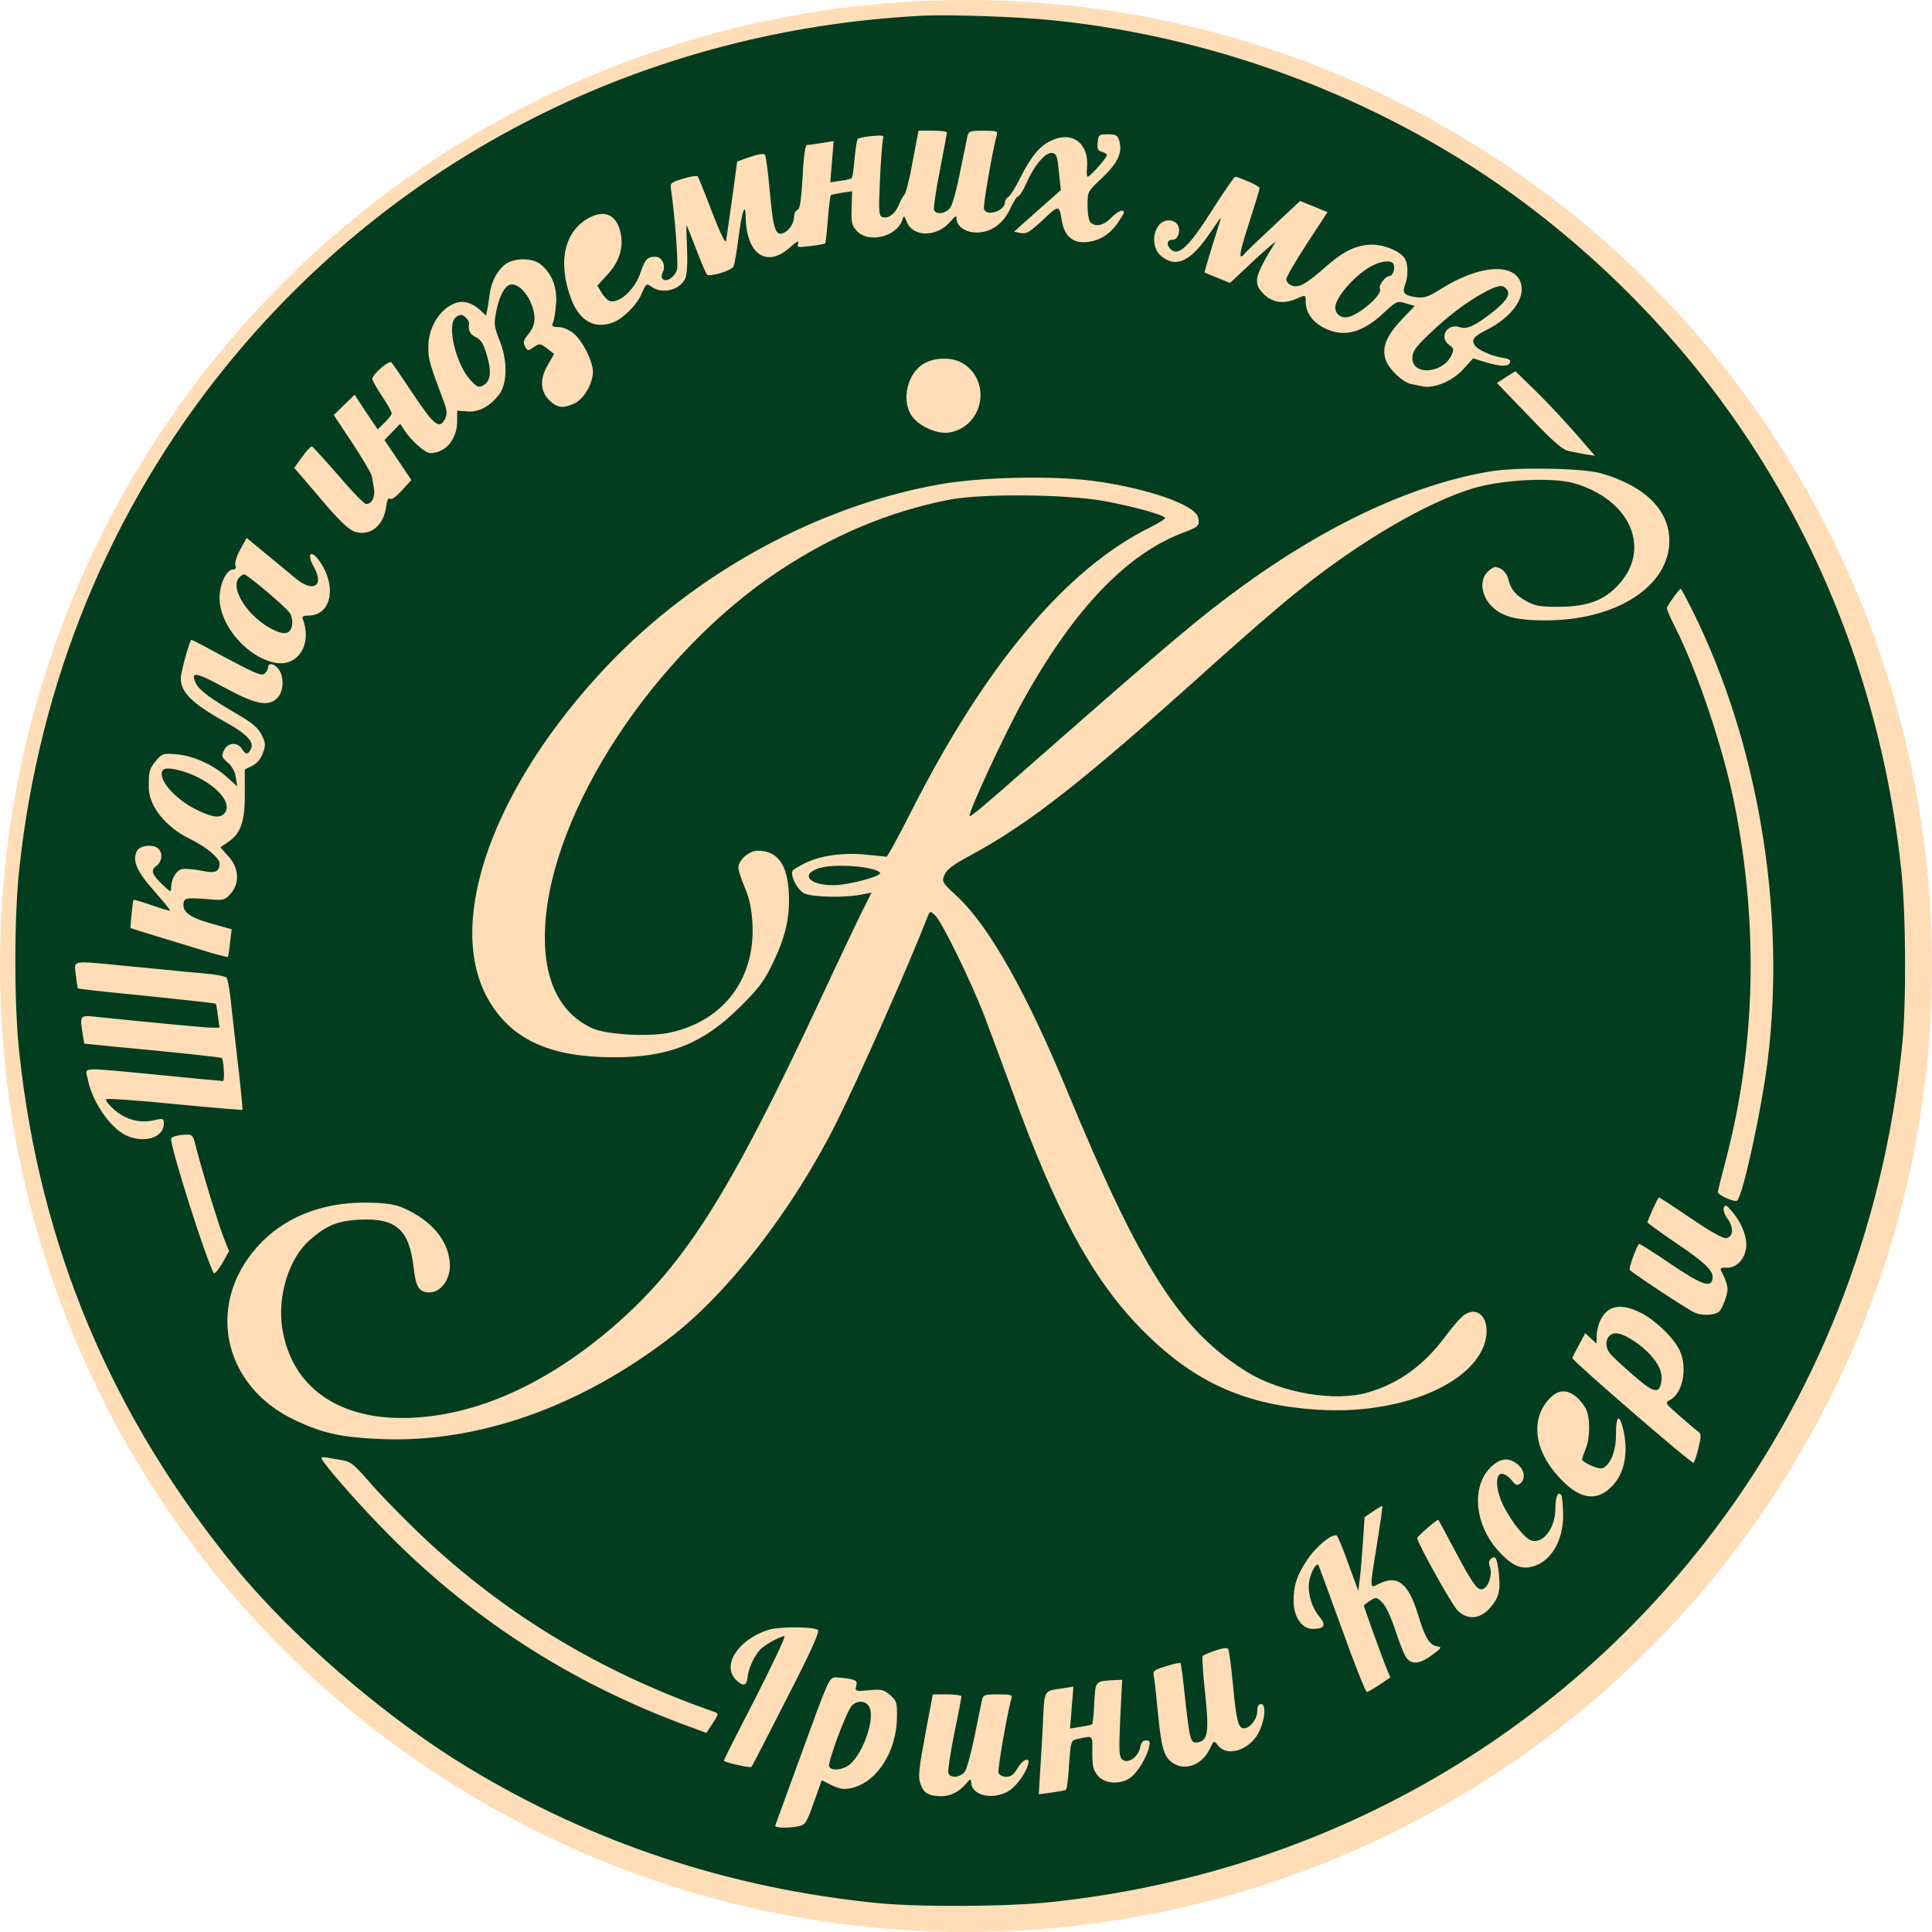 <svg width="144" height="144" viewBox="0 0 144 144" fill="none" xmlns="http://www.w3.org/2000/svg">
<circle cx="72" cy="72" r="72" fill="#FFDDB6"/>
<path d="M68.678 1.175C48.133 2.241 29.449 11.673 16.746 27.43C8.181 38.037 2.941 50.83 1.441 64.726C1.043 68.376 1.043 74.899 1.441 78.495C2.995 92.914 8.289 105.509 17.559 116.856C21.787 122.024 28.726 128.005 34.797 131.692C44.139 137.366 54.367 140.745 65.425 141.847C68.588 142.154 75.201 142.118 78.472 141.756C97.969 139.642 115.189 130.156 127.061 114.977C135.355 104.37 140.396 91.613 141.788 77.772C142.095 74.646 142.059 68.014 141.697 64.726C139.529 44.65 129.591 27.087 113.599 15.107C103.607 7.644 91.175 2.819 78.544 1.518C75.924 1.247 70.756 1.066 68.678 1.175ZM70.575 9.866C70.575 9.957 70.34 11.222 70.051 12.703C69.762 14.185 69.563 15.504 69.618 15.649C69.78 16.046 70.539 15.92 70.846 15.45C71.009 15.215 71.334 14.004 71.569 12.775C71.822 11.565 72.057 10.372 72.111 10.137C72.202 9.776 72.31 9.74 73.304 9.74C74.261 9.74 74.388 9.776 74.298 10.047C73.99 11.149 73.25 15.359 73.34 15.594C73.575 16.173 74.912 15.703 74.912 15.052C74.912 14.926 75.02 14.745 75.165 14.673C75.291 14.601 75.707 13.95 76.05 13.245C76.882 11.601 77.514 10.842 78.436 10.444C79.972 9.758 81.182 10.734 81.02 12.486C80.983 12.866 81.001 13.173 81.074 13.173C81.236 13.173 82.501 11.764 82.501 11.565C82.501 11.475 82.339 11.366 82.122 11.312C81.833 11.24 81.76 11.095 81.815 10.607C81.869 10.047 81.905 10.011 82.574 10.011C83.206 10.011 83.296 10.065 83.441 10.553C83.658 11.402 83.314 12.143 82.14 13.263C81.056 14.275 81.056 14.293 81.056 15.323C81.056 15.883 81.146 16.444 81.273 16.57C81.652 16.95 82.266 16.805 82.808 16.245C83.296 15.739 83.766 15.54 83.766 15.847C83.766 15.92 83.513 16.317 83.224 16.733C82.592 17.6 81.724 18.052 80.731 18.052C79.863 18.052 79.321 17.51 79.14 16.444C78.942 15.251 78.942 15.251 77.731 16.389C76.755 17.293 76.502 17.456 76.069 17.365L75.581 17.275L76.195 16.715C76.538 16.407 77.333 15.703 77.948 15.161L79.068 14.167L78.924 12.812C78.815 11.619 78.743 11.456 78.418 11.402C77.93 11.33 77.08 12.324 76.502 13.661C76.267 14.185 75.996 14.619 75.906 14.619C75.797 14.619 75.544 15.016 75.31 15.522C74.786 16.678 73.864 17.329 72.798 17.329C71.967 17.329 71.298 16.877 71.298 16.281C71.298 16.046 71.208 16.082 70.882 16.462C69.907 17.672 68.082 17.727 67.594 16.552C67.377 16.046 67.359 16.028 67.251 16.389C66.853 17.636 64.757 18.16 63.871 17.221C63.492 16.805 63.438 16.606 63.474 15.504L63.51 14.257L62.751 14.366C62.336 14.438 61.956 14.51 61.92 14.546C61.884 14.582 61.775 15.396 61.703 16.353C61.631 17.293 61.541 18.106 61.504 18.142C61.468 18.178 60.962 18.269 60.402 18.341C59.426 18.449 59.372 18.449 59.499 18.124C59.571 17.889 59.354 18.016 58.866 18.449C57.132 20.003 55.614 18.937 55.578 16.154C55.559 14.962 55.288 15.793 55.035 17.781C54.909 18.775 54.746 19.714 54.674 19.859C54.511 20.184 52.867 20.672 52.686 20.455C52.614 20.383 52.253 19.515 51.873 18.54C51.512 17.582 51.187 16.787 51.169 16.787C51.151 16.787 51.169 17.564 51.205 18.504C51.259 19.588 51.205 20.419 51.078 20.744C50.699 21.611 49.38 21.955 48.566 21.377C48.187 21.106 48.151 21.124 47.826 21.883C47.482 22.714 46.452 23.744 45.694 24.033C44.32 24.557 43.182 23.924 42.567 22.262C41.538 19.515 42.062 17.221 43.923 16.227C45.188 15.558 46.091 16.1 46.308 17.654C46.434 18.648 46.073 19.606 45.242 20.509L44.519 21.286L44.844 21.828C45.025 22.117 45.296 22.407 45.459 22.443C46.181 22.623 47.338 21.557 47.735 20.329C48.079 19.317 48.241 19.136 48.856 19.136C49.343 19.136 49.651 19.787 49.398 20.292C49.289 20.509 49.289 20.69 49.398 20.798C49.669 21.07 50.319 20.636 50.464 20.076C50.572 19.66 50.301 16.046 50.03 14.257C49.94 13.625 49.94 13.625 50.916 13.318C51.44 13.155 51.928 13.083 52 13.137C52.054 13.209 52.542 14.402 53.066 15.793C53.662 17.329 54.06 18.178 54.114 17.962C54.15 17.763 54.349 16.353 54.566 14.817L54.945 12.035L55.921 11.691C56.59 11.475 56.951 11.42 57.023 11.547C57.095 11.655 57.258 12.92 57.385 14.366C57.638 17.166 57.818 17.672 58.469 17.329C58.884 17.112 59.191 16.588 59.191 16.1C59.191 15.902 59.3 15.703 59.444 15.649C59.625 15.576 59.715 14.926 59.824 13.191C59.896 11.601 60.023 10.824 60.149 10.806C60.276 10.806 60.764 10.734 61.251 10.661L62.137 10.517L62.01 12.053L61.884 13.589L62.625 13.48C63.04 13.426 63.42 13.336 63.474 13.281C63.546 13.227 63.637 12.577 63.691 11.836C63.763 11.095 63.871 10.426 63.926 10.354C63.998 10.282 64.486 10.191 64.992 10.137C65.787 10.065 65.913 10.101 65.823 10.318C65.769 10.481 65.66 11.818 65.588 13.336C65.48 15.703 65.498 16.064 65.751 16.173C66.184 16.335 66.708 15.956 66.98 15.305C67.106 14.98 67.305 14.619 67.413 14.51C67.522 14.384 67.811 13.281 68.028 12.017L68.461 9.74H69.509C70.106 9.74 70.575 9.794 70.575 9.866ZM93.054 13.534C93.506 13.715 93.885 13.95 93.885 14.022C93.885 14.095 93.524 15.287 93.09 16.642C92.331 18.991 92.277 19.497 92.801 18.865C92.927 18.72 93.903 17.781 94.969 16.787L96.903 14.98L97.933 15.396L98.945 15.811L97.409 18.16C96.578 19.443 95.873 20.636 95.873 20.817C95.873 20.997 96.053 21.196 96.288 21.286C96.794 21.485 97.373 21.16 98.818 19.877C100.155 18.702 101.113 18.251 102.251 18.233C103.209 18.233 104.42 18.756 104.727 19.299C104.962 19.75 104.962 20.6 104.727 21.232C104.492 21.846 104.655 22.027 105.576 22.154C106.172 22.226 106.444 22.136 107.455 21.503C110.256 19.75 112.84 19.57 113.346 21.07C113.726 22.19 112.696 23.617 110.834 24.575C109.823 25.081 109.642 25.316 109.931 25.75C110.148 26.075 111.142 26.526 111.919 26.653C112.443 26.725 112.623 26.834 112.551 27.014C112.425 27.34 111.882 27.34 110.726 26.996L109.804 26.707L109.046 27.538C108.25 28.406 106.895 28.966 106.064 28.803C105.829 28.749 105.432 28.677 105.179 28.623C104.528 28.478 103.516 27.52 103.281 26.816C102.974 25.894 103.336 25.027 104.474 23.816L105.45 22.804L104.781 22.605C104.131 22.407 104.113 22.425 103.065 23.382C101.763 24.593 100.571 25.027 99.414 24.72C98.15 24.376 97.336 23.527 97.318 22.515C97.318 21.937 97.355 21.955 96.505 22.316C95.638 22.678 94.789 22.533 94.174 21.901C93.379 21.106 93.488 20.6 95.06 18.052C95.15 17.907 94.427 18.522 93.451 19.425L91.681 21.087L90.741 20.708C90.235 20.509 89.801 20.329 89.783 20.311C89.765 20.292 90.018 19.407 90.362 18.305C90.705 17.221 90.994 16.299 90.994 16.245C90.994 16.191 90.633 16.697 90.199 17.347C88.753 19.497 87.633 20.021 86.531 19.064C85.609 18.269 86.025 16.426 87.109 16.426C87.669 16.426 87.994 16.859 87.85 17.419C87.778 17.709 87.615 17.871 87.38 17.871C86.983 17.871 86.91 18.233 87.236 18.558C87.832 19.154 88.609 18.431 90.434 15.522C91.265 14.239 91.988 13.173 92.078 13.173C92.168 13.173 92.602 13.336 93.054 13.534ZM40.291 19.696C41.122 20.365 41.538 21.395 41.447 22.642C41.393 23.256 41.303 23.888 41.212 24.051C41.104 24.322 41.176 24.376 41.628 24.376C41.971 24.376 42.405 24.575 42.766 24.864C43.435 25.424 44.194 26.942 44.194 27.701C44.194 28.568 43.525 29.725 42.856 30.05C41.971 30.466 41.519 30.411 40.923 29.815C40.255 29.128 40.218 28.225 40.851 27.159L41.303 26.382L40.833 26.02C40.255 25.569 40.218 25.569 39.73 25.912C39.369 26.165 39.315 26.165 39.134 25.822C38.972 25.515 39.008 25.352 39.387 24.9C39.947 24.232 39.983 23.491 39.514 22.443C39.116 21.611 38.429 21.051 37.978 21.232C37.562 21.395 37.165 22.19 36.966 23.328C36.803 24.141 36.839 24.394 37.255 25.424C37.833 26.888 37.815 28.568 37.219 29.381C36.55 30.267 35.701 30.737 34.852 30.664L34.075 30.61V31.387C34.075 32.742 33.207 33.772 32.069 33.772C31.689 33.772 30.605 32.815 30.099 32.002L29.828 31.586L29.25 32.182L28.654 32.797L29.666 34.296L30.66 35.778L29.937 36.573C29.485 37.061 29.16 37.278 29.051 37.169C28.943 37.061 28.853 37.278 28.78 37.766C28.6 39.139 27.66 39.934 26.558 39.663C25.98 39.519 25.275 38.832 23.269 36.429L21.932 34.875L22.528 34.043C22.854 33.592 23.179 33.248 23.251 33.266C23.323 33.303 24.209 34.278 25.221 35.435C26.214 36.609 27.154 37.567 27.28 37.567C27.714 37.567 27.967 37.061 27.877 36.447C27.823 36.121 27.75 35.688 27.714 35.489C27.678 35.29 27.028 34.188 26.269 33.032L24.877 30.936L25.654 30.177L26.431 29.418L27.28 30.719L28.148 32.002L28.672 31.496C28.961 31.225 29.196 30.899 29.196 30.809C29.196 30.701 28.871 30.122 28.473 29.526C28.076 28.93 27.75 28.352 27.75 28.243C27.75 27.918 28.997 26.816 29.178 27.014C29.268 27.105 29.991 28.171 30.804 29.381C32.358 31.73 32.792 32.056 33.189 31.17C33.352 30.827 33.316 30.52 32.99 29.689C32.033 27.159 31.924 26.761 31.924 25.912C31.906 24.412 32.756 23.039 33.948 22.587C34.526 22.37 35.213 22.569 35.828 23.148L36.225 23.527L36.315 23.093C36.37 22.858 36.442 22.298 36.514 21.846C36.641 20.871 37.201 19.949 37.833 19.588C38.556 19.208 39.712 19.244 40.291 19.696ZM71.858 27.141C73.936 28.532 73.232 31.821 70.756 32.236C69.889 32.381 68.552 31.803 67.991 31.044C67.124 29.851 67.63 27.737 68.949 27.05C69.835 26.599 71.099 26.617 71.858 27.141ZM117.502 32.381L118.875 33.971L118.171 33.863C117.773 33.791 117.213 33.682 116.906 33.61C116.472 33.538 115.713 32.869 113.96 31.026L111.575 28.55L112.262 28.099L112.949 27.665L114.539 29.219C115.424 30.086 116.743 31.514 117.502 32.381ZM119.309 35.272C122.598 36.212 124.423 38.019 124.423 40.314C124.423 43.693 120.466 46.24 115.207 46.24C112.894 46.24 111.846 45.933 111.051 45.048C110.383 44.271 110.292 43.205 110.871 42.627C111.069 42.428 111.322 42.265 111.431 42.265C111.846 42.265 112.28 42.645 112.407 43.114C112.587 43.928 112.985 44.397 113.816 44.831C114.448 45.174 114.846 45.228 116.201 45.228C118.369 45.211 119.598 44.741 120.682 43.53C123.104 40.838 121.477 37.206 117.303 36.013C115.677 35.561 112.063 35.742 109.877 36.374C106.389 37.404 101.312 40.368 96.686 44.108C95.493 45.048 92.765 47.415 90.633 49.33C80.767 58.221 76.791 61.347 72.274 63.786C71.027 64.455 70.557 64.816 70.395 65.213C70.178 65.719 70.214 65.774 71.388 66.858C73.737 69.062 76.574 74.104 79.61 81.476C85.049 94.631 88.031 99.257 93.036 102.31C95.547 103.828 99.523 104.497 101.926 103.792C104.257 103.124 106.118 101.768 107.708 99.636C108.25 98.895 108.901 98.154 109.154 97.992C110.256 97.269 111.124 98.425 110.69 100.016C109.786 103.196 104.275 105.455 98.276 105.075C92.909 104.75 89.133 103.087 85.374 99.365C81.544 95.589 78.779 90.547 75.4 81.187C74.749 79.416 73.846 76.977 73.394 75.784C72.364 73.11 70.178 68.647 69.69 68.213C69.329 67.888 69.311 67.888 69.148 68.303C67.666 72.098 64.052 80.248 62.318 83.717C59.083 90.168 54.222 96.456 49.886 99.745C43.128 104.912 35.611 107.533 28.473 107.262C25.437 107.135 24.118 106.846 22.022 105.87C16.421 103.25 15.246 96.853 19.547 92.535C21.552 90.529 24.425 89.517 27.75 89.644C29.178 89.698 29.63 89.806 30.461 90.222C32.412 91.198 33.514 92.697 33.533 94.342C33.533 95.408 32.828 96.329 32.015 96.329C31.238 96.329 30.985 95.932 30.822 94.432C30.497 91.631 29.503 90.764 26.775 90.909C25.148 90.999 24.353 91.324 23.106 92.408C21.534 93.763 20.649 96.618 21.047 99.058C21.733 103.25 25.022 105.689 29.937 105.689C34.978 105.689 40.273 103.449 45.332 99.203C50.898 94.504 54.222 89.318 61.179 74.429C62.498 71.592 63.89 68.665 64.269 67.906L64.956 66.533L64.197 66.677C62.896 66.93 60.492 66.876 59.914 66.569C59.426 66.316 58.866 65.232 59.083 64.888C59.119 64.816 59.535 64.563 59.986 64.346C61.125 63.768 62.787 63.533 64.522 63.696C65.317 63.786 66.022 63.84 66.076 63.858C66.148 63.858 66.961 62.358 67.901 60.515C73.466 49.511 79.538 42.319 85.808 39.266C86.368 38.976 86.838 38.687 86.838 38.615C86.838 38.398 84.561 37.766 82.321 37.35C79.466 36.826 73.105 36.772 70.666 37.26C66.221 38.145 62.065 39.898 58.035 42.572C48.783 48.716 41.104 60.389 40.634 69.008C40.417 72.893 41.646 75.513 44.176 76.652C45.224 77.121 48.44 77.302 49.958 76.959C53.933 76.091 56.3 72.947 56.084 68.846C56.011 67.689 55.867 67.002 55.523 66.171C55.252 65.557 55.035 64.87 55.035 64.671C55.035 64.111 55.831 63.407 56.463 63.407C57.945 63.407 58.685 64.4 58.794 66.569C58.884 68.376 58.559 69.821 57.547 71.899C56.933 73.164 56.499 73.724 55.144 75.061C52.415 77.79 49.813 78.82 45.73 78.802C40.851 78.802 37.942 77.392 36.279 74.284C33.207 68.52 36.857 58.492 45.26 49.619C51.837 42.699 60.944 37.712 70.033 36.103C73.069 35.561 78.237 35.435 81.399 35.832C85.392 36.356 89.061 37.603 89.296 38.561C89.44 39.157 89.332 39.266 88.338 39.645C84.037 41.217 80.116 45.301 76.303 52.131C74.912 54.625 72.111 60.66 72.274 60.823C72.346 60.895 73.394 60.028 76.809 57.01C87.507 47.614 89.35 46.06 92.62 43.675C99.035 39.013 105.486 36.049 111.142 35.128C113.183 34.802 117.936 34.893 119.309 35.272ZM22.04 43.114C23.341 44.199 24.191 43.675 23.396 42.265C22.817 41.235 23.179 40.91 23.847 41.868C25.13 43.729 24.678 45.879 22.998 45.879C22.619 45.879 22.492 45.951 22.564 46.132C23.287 47.993 22.221 49.71 20.541 49.403C18.445 49.023 16.366 46.62 16.366 44.578C16.366 43.53 16.872 42.446 17.378 42.446C17.559 42.446 17.613 42.337 17.541 42.121C17.487 41.922 17.649 41.416 17.921 40.928L18.39 40.097L19.854 41.307C20.667 41.976 21.661 42.789 22.04 43.114ZM126.121 45.463C131.036 55.293 133.15 67.888 131.741 79.127C131.289 82.741 129.934 88.993 129.482 89.481C129.338 89.644 128.037 89.084 128.037 88.849C128.037 88.776 128.326 87.62 128.669 86.319C130.856 77.898 131.072 68.918 129.284 59.973C128.452 55.799 126.537 50.089 124.856 46.746C124.513 46.078 124.242 45.445 124.242 45.337C124.242 45.156 125.164 43.891 125.272 43.891C125.308 43.891 125.688 44.596 126.121 45.463ZM16.89 49.059C18.987 50.18 19.492 50.396 19.709 50.216C19.854 50.089 19.98 49.872 19.98 49.746C19.98 49.348 20.468 49.457 20.776 49.891C21.191 50.469 21.137 51.517 20.703 51.987C20.017 52.709 19.095 52.529 16.692 51.228C14.559 50.071 14.162 50.017 14.614 50.957C14.867 51.462 15.752 52.113 17.722 53.251C18.842 53.902 19.239 54.263 19.511 54.787C19.8 55.402 19.818 55.546 19.583 56.143C19.438 56.576 19.149 56.901 18.788 57.082L18.246 57.353V59.16C18.264 61.238 17.939 62.142 16.981 62.774L16.421 63.154L17.017 63.822C17.812 64.671 17.884 65.81 17.198 66.605C16.818 67.039 16.656 67.111 15.969 67.057C13.981 66.894 13.764 66.912 13.692 67.255C13.548 67.942 14.108 68.376 15.716 68.828L17.27 69.261L17.143 70.273C17.089 70.815 17.017 71.303 16.981 71.321C16.963 71.357 16.113 71.14 15.12 70.833C14.108 70.526 12.482 70.02 11.506 69.731L9.717 69.171L9.807 68.141C9.861 67.581 9.916 67.093 9.952 67.075C9.97 67.039 10.584 67.219 11.307 67.472C12.03 67.725 12.662 67.906 12.68 67.87C12.716 67.852 12.174 67.183 11.488 66.406C10.169 64.924 9.843 64.129 10.205 63.425C10.44 62.991 11.451 62.901 11.813 63.262C12.156 63.605 12.066 64.256 11.65 64.545C11.199 64.87 11.325 65.195 12.192 66.009C12.716 66.514 12.753 66.514 12.753 66.153C12.753 65.539 13.132 64.888 13.548 64.78C13.746 64.726 14.397 64.78 14.975 64.888C16.059 65.123 16.348 64.997 16.366 64.346C16.366 63.949 15.336 63.099 14.18 62.539C12.373 61.672 11.108 60.1 11.09 58.727C11.072 57.516 11.126 57.299 11.614 56.721C12.066 56.179 12.156 56.143 13.096 56.215C14.343 56.305 15.897 56.992 16.909 57.913L17.686 58.618L17.577 57.95C17.523 57.516 17.288 57.1 16.963 56.829C16.529 56.45 16.493 56.359 16.692 55.926C16.945 55.347 17.704 55.275 18.029 55.817C18.318 56.269 18.481 56.269 18.698 55.835C18.968 55.329 18.408 54.715 16.945 53.902C14.343 52.456 13.475 51.625 13.475 50.559C13.475 50.089 14.144 47.686 14.27 47.686C14.325 47.686 15.499 48.3 16.89 49.059ZM9.337 71.99C10.873 72.134 12.463 72.297 12.897 72.333C13.313 72.387 14.361 72.478 15.192 72.55C16.041 72.622 16.8 72.767 16.89 72.875C16.963 72.984 17.089 73.598 17.162 74.248C17.234 74.899 17.469 77.049 17.704 79.037C17.939 81.024 18.101 82.687 18.065 82.723C18.047 82.741 15.77 82.56 13.024 82.289C10.277 82.018 7.982 81.856 7.91 81.928C7.838 82 8.091 82.326 8.452 82.651C9.283 83.428 10.403 83.753 11.451 83.5C12.174 83.337 12.21 83.355 12.21 83.753C12.21 84.801 10.729 85.253 9.392 84.62C8.163 84.042 6.826 82.036 6.519 80.338C6.356 79.525 5.85 79.543 11.849 80.121C14.379 80.374 16.529 80.573 16.619 80.573C16.764 80.573 16.674 79.019 16.529 78.856C16.457 78.802 13.367 78.459 8.669 78.025L6.284 77.79L6.175 77.157C5.94 75.676 5.94 75.658 7.115 75.784C12.229 76.308 15.355 76.597 15.824 76.597H16.366L16.24 75.73C16.186 75.26 16.113 74.845 16.077 74.808C16.041 74.772 13.728 74.519 10.928 74.23C8.145 73.959 5.832 73.706 5.814 73.67C5.778 73.652 5.705 73.182 5.651 72.658C5.525 71.538 5.218 71.592 9.337 71.99ZM14.559 85.307C14.993 87.06 16.24 91.125 16.637 92.155L17.071 93.258L16.565 94.161C16.276 94.649 16.005 94.974 15.933 94.884C15.409 94.016 12.753 85.704 12.753 84.891C12.753 84.729 13.204 84.602 13.873 84.566C14.306 84.548 14.397 84.638 14.559 85.307ZM125.995 90.782C127.422 91.758 128.416 92.318 128.651 92.282C129.193 92.21 129.247 91.487 128.76 90.836C128.525 90.511 128.416 90.186 128.488 90.005C128.579 89.752 128.687 89.806 129.121 90.33C129.862 91.216 130.277 92.336 130.133 93.095C129.988 93.908 129.41 94.486 128.76 94.486C128.127 94.486 128.145 94.468 128.488 95.137C128.633 95.426 128.76 95.841 128.76 96.076C128.76 96.546 128.326 97.648 128.091 97.793C127.693 98.046 126.862 98.064 126.338 97.847C125.886 97.667 122.02 95.119 121.477 94.667C121.369 94.577 121.929 92.987 122.164 92.716C122.2 92.679 123.266 93.348 124.531 94.215C126.844 95.769 127.513 96.004 127.639 95.336C127.748 94.757 127.169 94.161 124.965 92.679C123.772 91.866 122.797 91.162 122.797 91.107C122.797 90.945 123.574 89.246 123.646 89.246C123.682 89.246 124.748 89.933 125.995 90.782ZM122.291 97.847C123.375 98.389 124.766 99.727 125.2 100.666C125.796 101.949 125.417 103.883 124.459 104.352C124.079 104.551 124.098 104.587 125.182 105.527C125.796 106.069 126.41 106.593 126.573 106.701C126.808 106.882 126.808 107.045 126.591 107.93C126.465 108.49 126.284 108.996 126.23 109.032C126.085 109.123 117.195 101.425 117.195 101.226C117.195 101.172 117.412 100.738 117.683 100.251L118.153 99.365L118.586 99.763L119.002 100.142V99.582C119.002 99.275 119.128 98.733 119.291 98.389C119.833 97.287 120.827 97.106 122.291 97.847ZM117.448 104.081C117.701 104.28 118.044 104.696 118.189 104.967C118.532 105.635 118.532 107.153 118.189 107.984C118.044 108.328 117.918 108.689 117.918 108.761C117.918 108.996 119.128 109.538 119.436 109.43C120.032 109.195 120.447 108.183 120.447 106.9C120.447 105.509 120.682 105.328 120.972 106.485C121.369 108.111 121.134 109.611 120.321 110.586C119.201 111.905 117.918 111.851 116.472 110.388C114.412 108.346 113.997 105.942 115.406 104.334C116.057 103.593 116.725 103.503 117.448 104.081ZM25.6 108.852C26.124 108.942 26.467 109.231 27.407 110.315C28.039 111.074 29.575 112.664 30.822 113.875C37.165 120.055 44.591 124.59 53.283 127.608C53.572 127.716 53.554 127.789 53.12 128.439L52.65 129.162L51.187 128.62C42.441 125.403 34.87 120.488 28.455 113.857C26.341 111.689 23.956 108.924 23.956 108.671C23.956 108.599 24.173 108.599 24.462 108.653C24.733 108.707 25.239 108.797 25.6 108.852ZM113.111 109.141C113.635 109.556 113.726 110.225 113.31 110.568C113.075 110.749 112.967 110.713 112.659 110.315C112.461 110.062 112.135 109.845 111.937 109.845C111.413 109.845 111.485 111.074 112.063 112.249C112.659 113.423 113.653 114.67 114.123 114.815C115.009 115.104 115.93 113.893 115.93 112.429C115.93 111.526 116.147 111.074 116.382 111.472C116.436 111.562 116.49 112.213 116.508 112.899C116.526 114.923 115.514 116.531 114.051 116.802C113.256 116.965 112.551 116.585 111.611 115.519C109.823 113.477 109.66 110.568 111.268 109.213C111.919 108.671 112.479 108.635 113.111 109.141ZM102.649 114.995C102.071 118.537 102.071 118.41 102.739 118.067C104.149 117.344 104.98 117.977 105.703 120.38C106.227 122.097 106.552 122.621 107.13 122.711C107.492 122.765 107.437 122.838 106.733 123.362C105.847 124.012 105.269 124.084 104.871 123.615C104.709 123.452 104.329 122.53 104.022 121.573C103.679 120.507 103.281 119.675 103.01 119.422C102.595 119.025 102.559 119.025 102.107 119.314C101.854 119.477 101.655 119.639 101.655 119.675C101.655 119.766 103.083 123.741 103.354 124.373L103.625 125.024L102.83 125.566C102.396 125.855 101.962 126.108 101.872 126.108C101.782 126.108 100.95 124.012 100.029 121.446C99.107 118.898 98.312 116.73 98.276 116.658C98.132 116.423 97.716 117.128 97.589 117.814C97.427 118.663 97.752 119.802 98.348 120.507C98.872 121.139 98.728 121.41 97.824 121.41C97.047 121.41 96.415 120.507 96.415 119.35C96.415 118.158 96.65 117.435 97.445 116.242C98.095 115.248 99.396 114.2 99.649 114.471C99.74 114.562 100.137 115.519 100.517 116.604L101.239 118.573L101.348 117.688C101.42 117.2 101.511 115.971 101.583 114.941L101.709 113.08L102.342 112.646C102.703 112.393 103.01 112.231 103.028 112.249C103.065 112.267 102.884 113.514 102.649 114.995ZM108.413 115.519C109.823 118.158 110.13 118.591 110.545 118.429C110.961 118.266 111.25 117.344 111.051 116.802C110.943 116.495 110.961 116.314 111.142 116.17C111.467 115.899 111.593 116.152 111.72 117.326C111.846 118.591 111.72 119.097 111.033 119.874C110.292 120.705 109.335 120.76 108.612 120.001C108.142 119.495 105.63 114.977 105.63 114.634C105.648 114.507 107.022 113.297 107.202 113.279C107.221 113.279 107.763 114.291 108.413 115.519ZM60.962 121.482C61.125 121.573 60.474 123.036 58.631 126.614C57.24 129.361 56.047 131.656 56.011 131.692C55.921 131.8 53.951 131.348 53.951 131.222C53.951 131.168 55.017 129.053 56.318 126.542C57.601 124.012 58.577 121.952 58.469 121.952C58.143 121.952 56.951 122.621 56.644 122.964C56.174 123.506 55.776 124.392 55.722 125.006C55.668 125.656 55.379 125.729 54.855 125.205C53.771 124.12 55.017 122.205 57.258 121.482C58.035 121.229 60.565 121.229 60.962 121.482ZM91.897 125.566C92.15 128.24 92.295 128.819 92.711 128.819C93.162 128.819 93.704 128.132 93.704 127.554C93.704 127.174 93.795 127.012 93.994 127.012C94.481 127.012 94.192 128.692 93.596 129.487C92.747 130.607 91.319 130.879 90.741 130.047C90.488 129.704 90.47 129.722 90.163 130.355C89.585 131.601 88.229 132.053 87.326 131.33C86.73 130.879 86.549 130.21 86.296 127.554C86.188 126.415 86.061 125.259 86.007 124.988C85.916 124.536 85.971 124.482 86.91 124.193C87.47 124.012 87.958 123.904 87.994 123.958C88.031 123.994 88.193 125.223 88.338 126.668C88.681 129.722 88.735 129.939 89.259 129.867C90.036 129.758 90.127 129.072 89.82 126.18C89.657 124.735 89.585 123.488 89.639 123.416C89.711 123.362 90.127 123.181 90.597 123.018C91.193 122.819 91.482 122.783 91.554 122.928C91.608 123.036 91.771 124.229 91.897 125.566ZM63.329 125.132C63.835 125.241 63.908 125.313 63.817 125.656C63.709 126.054 63.745 126.072 64.757 125.982C65.697 125.891 65.859 125.927 66.347 126.343C66.835 126.777 66.871 126.885 66.853 128.042C66.799 130.915 64.974 133.336 62.86 133.336C62.679 133.336 62.227 133.191 61.884 133.011L61.251 132.685L60.655 134.348C60.113 135.884 60.023 136.01 59.517 136.119C58.704 136.281 57.71 136.245 57.782 136.065C57.818 135.992 58.722 133.462 59.824 130.463C61.739 125.187 61.812 125.024 62.281 125.024C62.552 125.024 63.022 125.078 63.329 125.132ZM83.495 128.06C83.387 130.553 83.405 130.951 83.658 131.15C84.055 131.493 84.832 130.969 84.977 130.264C85.049 129.885 85.176 129.722 85.41 129.722C85.7 129.722 85.736 129.812 85.645 130.21C85.465 131.005 84.796 132.089 84.272 132.487C83.531 133.029 82.357 132.975 81.833 132.36C81.489 131.945 81.417 131.674 81.417 130.626C81.417 129.288 81.507 129.361 80.297 129.614C79.827 129.722 79.809 129.758 79.682 131.529C79.628 132.523 79.52 133.372 79.448 133.408C79.393 133.444 78.905 133.535 78.381 133.607L77.424 133.734L77.514 132.234C77.568 131.403 77.677 129.686 77.731 128.421C77.857 125.891 77.749 126.054 79.213 125.837L80.008 125.711L79.881 127.265L79.755 128.837L80.532 128.71C80.965 128.638 81.363 128.566 81.399 128.511C81.453 128.475 81.525 127.771 81.562 126.921C81.652 125.241 81.598 125.313 83.116 125.223L83.64 125.205L83.495 128.06ZM71.659 126.433C71.659 126.524 71.425 127.789 71.117 129.234C70.828 130.698 70.629 132.017 70.684 132.161C70.846 132.577 71.623 132.487 71.931 132.017C72.075 131.782 72.4 130.589 72.653 129.343C72.906 128.114 73.141 126.921 73.195 126.686C73.286 126.325 73.394 126.289 74.388 126.289C75.346 126.289 75.472 126.325 75.382 126.596C75.075 127.698 74.334 131.908 74.424 132.143C74.496 132.306 74.749 132.433 75.002 132.433C75.346 132.433 75.562 132.27 75.834 131.8C76.267 131.077 76.827 130.915 76.611 131.565C76.376 132.342 75.599 133.318 75.002 133.589C73.792 134.167 72.4 133.77 72.382 132.83C72.364 132.559 72.328 132.559 72.057 132.884C71.497 133.553 70.864 133.878 70.16 133.878C69.256 133.878 68.841 133.643 68.624 133.011C68.407 132.396 68.461 131.981 69.058 128.764L69.527 126.289H70.593C71.172 126.289 71.659 126.361 71.659 126.433Z" fill="#033D20"/>
<path d="M101.745 20.13C100.752 20.817 99.722 22.045 99.559 22.696C99.415 23.22 99.758 23.653 100.3 23.653C101.113 23.653 103.119 21.955 102.848 21.503C102.721 21.304 103.263 20.581 103.534 20.581C103.805 20.581 103.986 20.094 103.878 19.714C103.715 19.28 102.649 19.479 101.745 20.13Z" fill="#033D20"/>
<path d="M110.527 21.846C109.208 22.569 107.763 23.689 106.408 25.009C105.486 25.894 105.269 26.219 105.269 26.689C105.269 28.026 107.564 27.846 108.196 26.454C108.377 26.057 108.359 25.948 108.016 25.713C107.203 25.153 107.889 24.033 108.829 24.394C109.335 24.575 109.985 24.268 111.377 23.166C112.316 22.389 112.605 21.919 112.298 21.557C111.991 21.178 111.63 21.25 110.527 21.846Z" fill="#033D20"/>
<path d="M33.93 23.69C33.298 24.322 34.002 27.159 35.05 28.315C35.556 28.858 35.683 28.912 36.008 28.731C36.568 28.442 36.659 27.683 36.279 26.454C36.044 25.623 35.846 25.316 35.466 25.135C35.032 24.918 34.87 24.611 34.96 24.123C34.996 23.906 34.599 23.473 34.364 23.473C34.237 23.473 34.057 23.563 33.93 23.69Z" fill="#033D20"/>
<path d="M60.998 64.726C59.607 65.195 60.366 66.008 62.173 65.972C63.366 65.954 65.841 65.268 65.588 65.033C65.064 64.545 62.101 64.346 60.998 64.726Z" fill="#033D20"/>
<path d="M17.848 43.024C17.053 43.819 18.535 46.078 20.414 46.963C20.938 47.198 21.227 47.252 21.462 47.126C21.824 46.927 21.896 46.222 21.607 45.698C21.408 45.337 18.427 42.807 18.192 42.807C18.119 42.807 17.975 42.898 17.848 43.024Z" fill="#033D20"/>
<path d="M12.175 57.371C11.632 57.913 12.933 59.504 14.614 60.335C15.788 60.913 16.349 61.003 16.692 60.66C17.342 60.009 16.421 58.763 14.668 57.895C13.638 57.389 12.391 57.136 12.175 57.371Z" fill="#033D20"/>
<path d="M119.942 99.582C119.634 99.889 119.671 100.54 120.05 100.937C120.213 101.136 120.99 101.859 121.767 102.527C123.339 103.901 123.736 103.955 123.845 102.78C123.917 101.949 123.122 100.865 121.857 99.998C120.863 99.329 120.303 99.221 119.942 99.582Z" fill="#033D20"/>
<path d="M63.474 127.156C63.077 127.59 61.685 131.348 61.794 131.655C61.956 132.035 62.896 131.927 63.402 131.457C64.378 130.553 65.209 128.114 64.811 127.265C64.576 126.741 63.89 126.686 63.474 127.156Z" fill="#033D20"/>
</svg>
